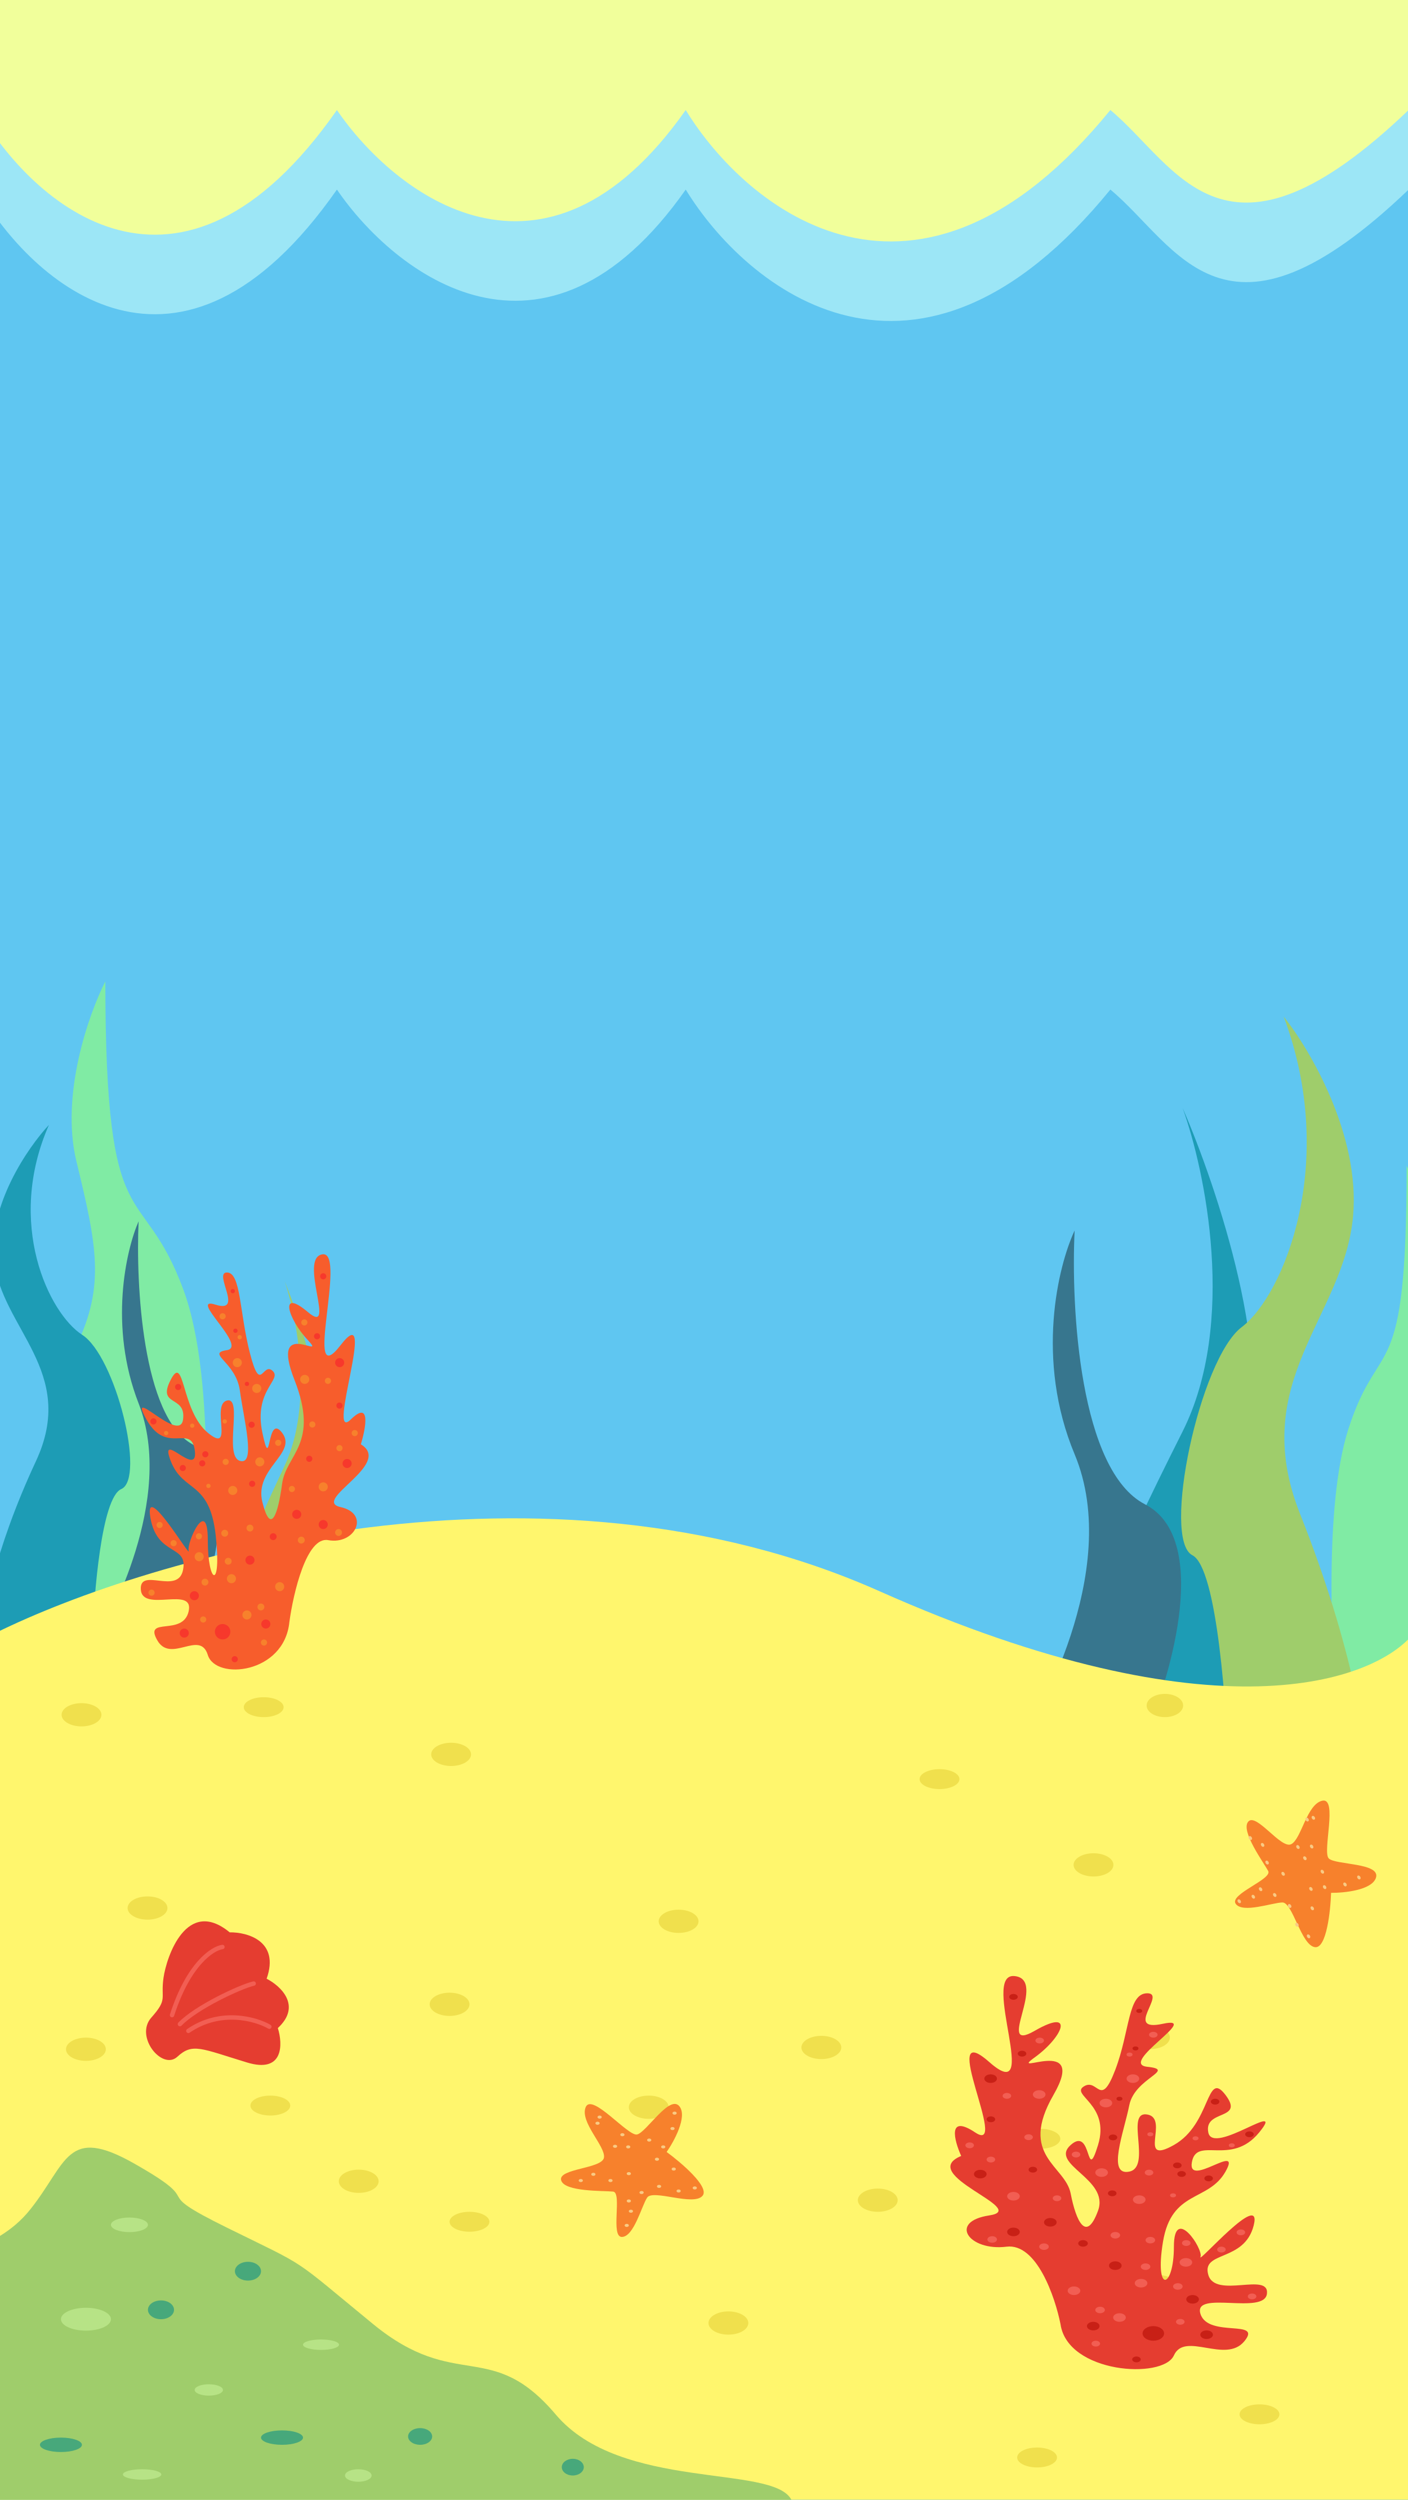 <svg width="320" height="568" viewBox="0 0 320 568" fill="none" xmlns="http://www.w3.org/2000/svg">
<rect x="0" y="0" width="320" height="568" fill="#333333" stroke="none"/>
<g clip-path="url(#clip0_634_2062)">
<rect width="320" height="568" fill="#F1FF9B"/>
<path d="M76.573 25C40.727 76.309 7.255 46.379 -5 25V574.496H320.141V25C278.162 65.186 267.674 37.712 252.355 25C208.237 79.083 169.634 47.535 155.847 25C123.678 70.762 89.593 44.068 76.573 25Z" fill="#9CE6F6"/>
<path d="M76.573 43.074C40.727 94.384 7.255 64.453 -5 43.074V592.57H320.141V43.074C278.162 83.26 267.674 55.786 252.355 43.074C208.237 97.157 169.634 65.609 155.847 43.074C123.678 88.837 89.593 62.142 76.573 43.074Z" fill="#5FC6F1"/>
<path d="M64.705 333.002C71.28 318.984 67.445 299.255 64.705 291.143C68.869 301.364 76.145 324.63 71.938 335.923C67.73 347.215 72.376 364.964 75.225 372.428L54.843 369.994C51.556 361.719 56.487 350.525 64.705 333.002Z" fill="#9FCD6B"/>
<path d="M17.367 263.886C13.686 248.699 20.217 230.301 23.942 223C23.942 283.355 32.161 267.293 41.694 293.09C49.321 313.727 46.844 354.256 44.653 371.94L6.19 374.861C7.725 356.365 12.108 316.648 17.367 305.745C23.942 292.116 21.97 282.868 17.367 263.886Z" fill="#80EBA4"/>
<path d="M-1.37 286.275C-2.685 273.815 6.41 260.641 11.122 255.611C1.26 278.001 11.122 298.444 18.683 303.311C26.244 308.179 33.147 335.922 27.559 338.356C23.088 340.303 21.313 362.206 20.984 372.914H-4C-4 367.56 -1.37 352.471 8.163 332.028C17.697 311.586 0.274 301.851 -1.37 286.275Z" fill="#1D9CB5"/>
<path d="M31.503 318.887C40.05 340.79 23.942 369.02 22.956 370.967H43.666C48.378 359.286 54.975 334.365 43.666 328.135C32.358 321.905 30.846 291.792 31.503 277.514C28.654 284.004 24.666 301.364 31.503 318.887Z" fill="#37768E"/>
<path d="M268.782 325.251C281.126 300.645 273.925 266.016 268.782 251.777C276.6 269.718 290.261 310.556 282.36 330.377C274.46 350.198 283.183 381.353 288.532 394.453L250.265 390.181C244.093 375.657 253.351 356.007 268.782 325.251Z" fill="#1D9CB5"/>
<path d="M324.591 299.748C327.335 286.788 322.468 271.087 319.691 264.856C319.691 316.363 313.567 302.655 306.463 324.67C300.779 342.282 302.625 376.869 304.258 391.961L332.92 394.453C331.777 378.669 328.51 344.774 324.591 335.47C319.691 323.839 321.161 315.947 324.591 299.748Z" fill="#80EBA4"/>
<path d="M307.514 276.357C309.174 257.926 297.694 238.439 291.747 231C304.195 264.118 291.747 294.356 282.203 301.556C272.659 308.755 263.946 349.793 271 353.392C276.643 356.272 278.884 388.67 279.298 404.509H310.834C310.834 396.59 307.514 374.271 295.481 344.033C283.448 313.795 305.44 299.396 307.514 276.357Z" fill="#9FCD6B"/>
<path d="M244.235 330.45C255.471 357.367 234.296 392.06 233 394.453H260.224C266.418 380.097 275.089 349.472 260.224 341.815C245.359 334.159 243.371 297.153 244.235 279.607C240.49 287.582 235.247 308.916 244.235 330.45Z" fill="#37768E"/>
<path d="M199.862 361.554C123.429 327.55 34.107 353.711 -1 371.042V620H327L321.358 371.042C312.706 382.048 276.295 395.558 199.862 361.554Z" fill="#FFF66D"/>
<ellipse cx="18.526" cy="389.64" rx="4.526" ry="2.64" fill="#F0E04D"/>
<ellipse cx="59.93" cy="387.913" rx="4.526" ry="2.263" fill="#F0E04D"/>
<ellipse cx="33.526" cy="433.553" rx="4.526" ry="2.64" fill="#F0E04D"/>
<ellipse cx="102.176" cy="455.43" rx="4.526" ry="2.64" fill="#F0E04D"/>
<ellipse cx="19.526" cy="465.64" rx="4.526" ry="2.64" fill="#F0E04D"/>
<ellipse cx="81.526" cy="495.64" rx="4.526" ry="2.64" fill="#F0E04D"/>
<ellipse cx="154.228" cy="436.57" rx="4.526" ry="2.64" fill="#F0E04D"/>
<ellipse cx="236.456" cy="485.983" rx="4.526" ry="2.263" fill="#F0E04D"/>
<ellipse cx="248.526" cy="423.746" rx="4.526" ry="2.64" fill="#F0E04D"/>
<ellipse cx="264.747" cy="387.535" rx="4.149" ry="2.64" fill="#F0E04D"/>
<ellipse cx="213.526" cy="404.263" rx="4.526" ry="2.263" fill="#F0E04D"/>
<ellipse cx="295.298" cy="424.123" rx="4.526" ry="2.263" fill="#F0E04D"/>
<ellipse cx="286.246" cy="548.597" rx="4.526" ry="2.263" fill="#F0E04D"/>
<ellipse cx="199.491" cy="499.939" rx="4.526" ry="2.64" fill="#F0E04D"/>
<ellipse cx="111.227" cy="561.044" rx="4.526" ry="2.64" fill="#F0E04D"/>
<ellipse cx="262.861" cy="519.176" rx="4.526" ry="2.263" fill="#F0E04D"/>
<ellipse cx="235.702" cy="558.404" rx="4.526" ry="2.263" fill="#F0E04D"/>
<ellipse cx="261.352" cy="462.974" rx="4.526" ry="2.64" fill="#F0E04D"/>
<ellipse cx="186.668" cy="465.237" rx="4.526" ry="2.64" fill="#F0E04D"/>
<ellipse cx="102.526" cy="398.64" rx="4.526" ry="2.64" fill="#F0E04D"/>
<ellipse cx="147.439" cy="478.816" rx="4.526" ry="2.64" fill="#F0E04D"/>
<ellipse cx="106.701" cy="504.842" rx="4.526" ry="2.263" fill="#F0E04D"/>
<ellipse cx="61.438" cy="478.439" rx="4.526" ry="2.263" fill="#F0E04D"/>
<ellipse cx="165.544" cy="527.851" rx="4.526" ry="2.64" fill="#F0E04D"/>
<path d="M6.865 502.057C-1.589 512.668 -13.873 510.582 -11.76 519.32L-1.897 579.863C49.06 579.655 153.37 579.364 162.951 579.863C174.927 580.488 184.085 576.118 179.858 568.004C175.632 559.89 141.112 566.132 126.318 548.655C111.524 531.179 103.775 543.662 84.754 528.058C65.733 512.454 70.664 515.575 51.643 506.212C32.623 496.85 48.087 501.585 30.475 491.598C15.089 482.874 15.319 491.447 6.865 502.057Z" fill="#9FCD6B"/>
<ellipse cx="19.532" cy="526.983" rx="5.684" ry="2.597" fill="#B7E386"/>
<ellipse cx="64.094" cy="553.886" rx="4.772" ry="1.638" fill="#47A87B"/>
<ellipse cx="13.848" cy="555.524" rx="4.772" ry="1.638" fill="#47A87B"/>
<ellipse cx="72.961" cy="532.776" rx="4.095" ry="1.186" fill="#B7E386"/>
<ellipse cx="95.484" cy="553.627" rx="2.737" ry="1.897" fill="#47A87B"/>
<ellipse cx="47.459" cy="543.056" rx="3.213" ry="1.293" fill="#B7E386"/>
<ellipse cx="56.356" cy="516.074" rx="2.966" ry="2.134" fill="#47A87B"/>
<ellipse cx="36.586" cy="524.849" rx="2.966" ry="2.134" fill="#47A87B"/>
<ellipse cx="130.179" cy="560.6" rx="2.5" ry="1.897" fill="#47A87B"/>
<ellipse cx="81.431" cy="562.497" rx="3.022" ry="1.423" fill="#B7E386"/>
<ellipse cx="29.417" cy="505.538" rx="4.202" ry="1.66" fill="#B7E386"/>
<ellipse cx="32.3" cy="562.26" rx="4.365" ry="1.186" fill="#B7E386"/>
<path d="M228.76 510.506C235.585 509.653 239.779 521.88 241.023 528.101C242.623 539.297 264.306 540.719 266.794 535.21C269.282 529.7 278.524 537.165 282.789 532.011C287.055 526.857 274.614 531.3 272.836 525.79C271.059 520.281 287.41 526.146 287.943 521.169C288.476 516.193 276.213 522.413 274.614 516.904C273.014 511.394 282.789 514.06 284.922 505.707C287.055 497.354 272.126 514.593 272.836 512.816C273.547 511.039 266.794 500.908 266.794 510.506C266.794 520.103 262.351 521.347 264.306 509.439C266.261 497.532 274.614 500.375 278.524 493.444C282.434 486.513 269.815 497.354 270.881 491.311C271.948 485.268 279.768 492.378 286.166 484.558C292.564 476.738 275.68 489.889 274.614 484.558C273.547 479.226 282.967 481.892 278.524 476.027C274.081 470.162 275.325 482.603 266.794 487.401C258.263 492.2 265.905 481.358 260.751 480.47C255.597 479.581 261.817 492.378 256.663 493.444C251.509 494.51 255.419 484.558 256.663 478.337C257.907 472.117 267.505 470.339 260.751 469.628C253.997 468.918 273.37 457.898 264.306 459.853C255.241 461.808 265.194 452.922 260.751 452.922C256.308 452.922 256.841 461.453 253.464 470.339C250.087 479.226 249.554 472.117 246.355 474.072C243.156 476.027 252.398 478.159 249.554 487.401C246.711 496.643 248.31 482.958 243.334 487.401C238.357 491.844 252.22 495.043 249.554 502.33C246.888 509.617 244.578 504.818 243.334 498.42C242.09 492.022 231.426 489.889 239.424 476.027C247.421 462.164 228.76 472.117 235.158 467.496C241.556 462.875 244.4 456.121 235.158 461.453C225.916 466.785 238.357 449.723 230.537 449.012C222.717 448.301 236.936 479.226 224.85 468.562C212.765 457.898 229.649 489.889 221.651 484.558C215.253 480.292 216.852 486.335 218.452 489.889C208.144 494.155 234.27 501.975 224.85 503.397C215.431 504.818 220.229 511.572 228.76 510.506Z" fill="#E53D30"/>
<ellipse cx="250.367" cy="493.667" rx="1.437" ry="0.976" fill="#F25E53"/>
<ellipse cx="238.709" cy="504.96" rx="1.437" ry="0.976" fill="#C82016"/>
<ellipse cx="230.335" cy="499.042" rx="1.437" ry="0.976" fill="#F25E53"/>
<ellipse cx="230.335" cy="507.149" rx="1.437" ry="0.976" fill="#C82016"/>
<ellipse cx="236.181" cy="475.919" rx="1.437" ry="0.976" fill="#F25E53"/>
<ellipse cx="251.341" cy="477.87" rx="1.437" ry="0.976" fill="#F25E53"/>
<ellipse cx="257.478" cy="472.318" rx="1.437" ry="0.976" fill="#F25E53"/>
<ellipse cx="258.916" cy="499.815" rx="1.437" ry="0.976" fill="#F25E53"/>
<ellipse cx="259.331" cy="518.801" rx="1.437" ry="0.976" fill="#F25E53"/>
<ellipse cx="254.428" cy="526.601" rx="1.437" ry="0.976" fill="#F25E53"/>
<ellipse cx="222.79" cy="494.014" rx="1.437" ry="0.976" fill="#C82016"/>
<ellipse cx="225.146" cy="472.318" rx="1.437" ry="0.976" fill="#C82016"/>
<ellipse cx="269.52" cy="514.07" rx="1.437" ry="0.976" fill="#F25E53"/>
<ellipse cx="271.042" cy="522.467" rx="1.437" ry="0.976" fill="#C82016"/>
<ellipse cx="274.231" cy="530.503" rx="1.437" ry="0.976" fill="#C82016"/>
<ellipse cx="253.478" cy="514.81" rx="1.437" ry="0.976" fill="#C82016"/>
<ellipse cx="248.467" cy="528.552" rx="1.437" ry="0.976" fill="#C82016"/>
<ellipse cx="244.09" cy="520.516" rx="1.437" ry="0.976" fill="#F25E53"/>
<ellipse cx="262.119" cy="530.212" rx="2.446" ry="1.66" fill="#C82016"/>
<ellipse cx="246.141" cy="509.758" rx="1.09" ry="0.74" fill="#C82016"/>
<ellipse cx="260.353" cy="515.046" rx="1.09" ry="0.74" fill="#F25E53"/>
<ellipse cx="250.02" cy="524.886" rx="1.09" ry="0.74" fill="#F25E53"/>
<ellipse cx="267.691" cy="519.541" rx="1.09" ry="0.74" fill="#F25E53"/>
<ellipse cx="253.479" cy="507.907" rx="1.09" ry="0.74" fill="#F25E53"/>
<ellipse cx="237.271" cy="510.498" rx="1.09" ry="0.74" fill="#F25E53"/>
<ellipse cx="225.495" cy="508.864" rx="1.09" ry="0.74" fill="#F25E53"/>
<ellipse cx="261.443" cy="509.018" rx="1.09" ry="0.74" fill="#F25E53"/>
<ellipse cx="267.574" cy="492.031" rx="0.974" ry="0.661" fill="#C82016"/>
<ellipse cx="283.966" cy="484.963" rx="0.974" ry="0.661" fill="#C82016"/>
<ellipse cx="261.145" cy="493.668" rx="0.974" ry="0.661" fill="#F25E53"/>
<ellipse cx="252.954" cy="485.677" rx="0.974" ry="0.661" fill="#C82016"/>
<ellipse cx="262.118" cy="462.344" rx="0.974" ry="0.661" fill="#F25E53"/>
<ellipse cx="244.555" cy="489.569" rx="0.974" ry="0.661" fill="#F25E53"/>
<ellipse cx="220.379" cy="487.474" rx="0.974" ry="0.661" fill="#F25E53"/>
<ellipse cx="252.779" cy="498.38" rx="0.974" ry="0.661" fill="#C82016"/>
<ellipse cx="240.234" cy="499.5" rx="0.974" ry="0.661" fill="#F25E53"/>
<ellipse cx="233.771" cy="485.624" rx="0.974" ry="0.661" fill="#F25E53"/>
<ellipse cx="232.282" cy="466.645" rx="0.974" ry="0.661" fill="#C82016"/>
<ellipse cx="234.744" cy="493.006" rx="0.974" ry="0.661" fill="#C82016"/>
<ellipse cx="282.019" cy="507.246" rx="0.974" ry="0.661" fill="#F25E53"/>
<ellipse cx="249.046" cy="532.533" rx="0.974" ry="0.661" fill="#F25E53"/>
<ellipse cx="258.289" cy="536.119" rx="0.974" ry="0.661" fill="#C82016"/>
<ellipse cx="271.716" cy="485.879" rx="0.675" ry="0.458" fill="#F25E53"/>
<ellipse cx="261.443" cy="484.963" rx="0.675" ry="0.458" fill="#F25E53"/>
<ellipse cx="254.428" cy="476.894" rx="0.675" ry="0.458" fill="#C82016"/>
<ellipse cx="256.716" cy="466.847" rx="0.675" ry="0.458" fill="#F25E53"/>
<ellipse cx="258.067" cy="465.459" rx="0.675" ry="0.458" fill="#C82016"/>
<ellipse cx="258.916" cy="456.937" rx="0.675" ry="0.458" fill="#C82016"/>
<ellipse cx="266.6" cy="498.839" rx="0.675" ry="0.458" fill="#F25E53"/>
<ellipse cx="279.95" cy="487.474" rx="0.675" ry="0.458" fill="#F25E53"/>
<ellipse cx="276.167" cy="477.555" rx="0.974" ry="0.661" fill="#C82016"/>
<ellipse cx="268.548" cy="493.982" rx="0.974" ry="0.661" fill="#C82016"/>
<ellipse cx="225.202" cy="490.709" rx="0.974" ry="0.661" fill="#F25E53"/>
<ellipse cx="225.202" cy="481.561" rx="0.974" ry="0.661" fill="#C82016"/>
<ellipse cx="228.84" cy="476.233" rx="0.974" ry="0.661" fill="#F25E53"/>
<ellipse cx="236.297" cy="463.666" rx="0.974" ry="0.661" fill="#F25E53"/>
<ellipse cx="230.335" cy="453.74" rx="0.974" ry="0.661" fill="#C82016"/>
<ellipse cx="277.597" cy="511.159" rx="0.974" ry="0.661" fill="#F25E53"/>
<ellipse cx="274.695" cy="494.99" rx="0.974" ry="0.661" fill="#C82016"/>
<ellipse cx="269.605" cy="509.679" rx="0.974" ry="0.661" fill="#F25E53"/>
<ellipse cx="284.563" cy="521.806" rx="0.974" ry="0.661" fill="#F25E53"/>
<ellipse cx="268.249" cy="527.577" rx="0.974" ry="0.661" fill="#F25E53"/>
<path d="M159.681 498.922C161.295 496.94 154.906 491.472 151.511 488.986C153.228 486.519 156.22 481.001 154.453 478.657C152.245 475.728 146.846 484.64 144.754 485.015C142.662 485.389 134.492 475.454 133.107 478.811C131.722 482.168 137.63 487.673 137.27 490.241C136.91 492.81 126.832 492.716 127.529 495.398C128.225 498.08 137.235 497.761 139.349 497.987C141.462 498.213 138.664 508.386 141.367 508.291C144.07 508.195 145.783 501.368 147.066 499.368C148.349 497.368 157.663 501.399 159.681 498.922Z" fill="#F7812C"/>
<ellipse cx="136.278" cy="481.059" rx="0.474" ry="0.348" fill="#F9CA84"/>
<ellipse cx="135.805" cy="482.454" rx="0.474" ry="0.348" fill="#F9CA84"/>
<ellipse cx="141.452" cy="485.064" rx="0.474" ry="0.348" fill="#F9CA84"/>
<ellipse cx="139.787" cy="487.696" rx="0.474" ry="0.348" fill="#F9CA84"/>
<ellipse cx="142.778" cy="487.831" rx="0.474" ry="0.348" fill="#F9CA84"/>
<ellipse cx="147.548" cy="486.279" rx="0.474" ry="0.348" fill="#F9CA84"/>
<ellipse cx="145.814" cy="498.196" rx="0.474" ry="0.348" fill="#F9CA84"/>
<ellipse cx="142.914" cy="500.113" rx="0.474" ry="0.348" fill="#F9CA84"/>
<ellipse cx="143.388" cy="502.445" rx="0.474" ry="0.348" fill="#F9CA84"/>
<ellipse cx="142.44" cy="505.667" rx="0.474" ry="0.348" fill="#F9CA84"/>
<ellipse cx="153.122" cy="492.865" rx="0.474" ry="0.348" fill="#F9CA84"/>
<ellipse cx="149.788" cy="496.805" rx="0.474" ry="0.348" fill="#F9CA84"/>
<ellipse cx="154.236" cy="497.849" rx="0.474" ry="0.348" fill="#F9CA84"/>
<ellipse cx="157.901" cy="497.153" rx="0.474" ry="0.348" fill="#F9CA84"/>
<ellipse cx="149.313" cy="490.632" rx="0.474" ry="0.348" fill="#F9CA84"/>
<ellipse cx="142.914" cy="493.908" rx="0.474" ry="0.348" fill="#F9CA84"/>
<ellipse cx="138.745" cy="495.475" rx="0.474" ry="0.348" fill="#F9CA84"/>
<ellipse cx="134.855" cy="494.059" rx="0.474" ry="0.348" fill="#F9CA84"/>
<ellipse cx="131.996" cy="495.475" rx="0.474" ry="0.348" fill="#F9CA84"/>
<ellipse cx="150.734" cy="487.831" rx="0.474" ry="0.348" fill="#F9CA84"/>
<ellipse cx="152.84" cy="483.665" rx="0.474" ry="0.348" fill="#F9CA84"/>
<ellipse cx="153.314" cy="480.159" rx="0.474" ry="0.348" fill="#F9CA84"/>
<path d="M298.923 442.452C301.47 442.667 302.381 434.307 302.519 430.101C305.524 430.127 311.769 429.485 312.707 426.704C313.88 423.228 303.476 423.798 301.986 422.282C300.497 420.766 304.092 408.415 300.539 409.165C296.986 409.915 295.773 417.899 293.449 419.051C291.125 420.202 285.518 411.828 283.696 413.916C281.874 416.003 287.22 423.264 288.226 425.136C289.231 427.008 279.253 430.437 280.857 432.615C282.46 434.793 289.064 432.357 291.439 432.287C293.814 432.218 295.74 442.183 298.923 442.452Z" fill="#F7812C"/>
<ellipse cx="298.49" cy="413.051" rx="0.474" ry="0.348" transform="rotate(55.66 298.49 413.051)" fill="#F9CA84"/>
<ellipse cx="297.069" cy="413.447" rx="0.474" ry="0.348" transform="rotate(55.66 297.069 413.447)" fill="#F9CA84"/>
<ellipse cx="298.1" cy="419.582" rx="0.474" ry="0.348" transform="rotate(55.66 298.1 419.582)" fill="#F9CA84"/>
<ellipse cx="294.988" cy="419.692" rx="0.474" ry="0.348" transform="rotate(55.66 294.988 419.692)" fill="#F9CA84"/>
<ellipse cx="296.564" cy="422.238" rx="0.474" ry="0.348" transform="rotate(55.66 296.564 422.238)" fill="#F9CA84"/>
<ellipse cx="300.536" cy="425.301" rx="0.474" ry="0.348" transform="rotate(55.66 300.536 425.301)" fill="#F9CA84"/>
<ellipse cx="289.718" cy="430.593" rx="0.474" ry="0.348" transform="rotate(55.66 289.718 430.593)" fill="#F9CA84"/>
<ellipse cx="286.5" cy="429.278" rx="0.474" ry="0.348" transform="rotate(55.66 286.5 429.278)" fill="#F9CA84"/>
<ellipse cx="284.84" cy="430.986" rx="0.474" ry="0.348" transform="rotate(55.66 284.84 430.986)" fill="#F9CA84"/>
<ellipse cx="281.645" cy="432.02" rx="0.474" ry="0.348" transform="rotate(55.66 281.645 432.02)" fill="#F9CA84"/>
<ellipse cx="298.242" cy="433.618" rx="0.474" ry="0.348" transform="rotate(55.66 298.242 433.618)" fill="#F9CA84"/>
<ellipse cx="293.107" cy="433.088" rx="0.474" ry="0.348" transform="rotate(55.66 293.107 433.088)" fill="#F9CA84"/>
<ellipse cx="294.757" cy="437.35" rx="0.474" ry="0.348" transform="rotate(55.66 294.757 437.35)" fill="#F9CA84"/>
<ellipse cx="297.398" cy="439.985" rx="0.474" ry="0.348" transform="rotate(55.66 297.398 439.985)" fill="#F9CA84"/>
<ellipse cx="297.937" cy="429.214" rx="0.474" ry="0.348" transform="rotate(55.66 297.937 429.214)" fill="#F9CA84"/>
<ellipse cx="291.622" cy="425.778" rx="0.474" ry="0.348" transform="rotate(55.66 291.622 425.778)" fill="#F9CA84"/>
<ellipse cx="287.975" cy="423.219" rx="0.474" ry="0.348" transform="rotate(55.66 287.975 423.219)" fill="#F9CA84"/>
<ellipse cx="286.954" cy="419.21" rx="0.474" ry="0.348" transform="rotate(55.66 286.954 419.21)" fill="#F9CA84"/>
<ellipse cx="284.169" cy="417.647" rx="0.474" ry="0.348" transform="rotate(55.66 284.169 417.647)" fill="#F9CA84"/>
<ellipse cx="301.053" cy="428.808" rx="0.474" ry="0.348" transform="rotate(55.66 301.053 428.808)" fill="#F9CA84"/>
<ellipse cx="305.679" cy="428.197" rx="0.474" ry="0.348" transform="rotate(55.66 305.679 428.197)" fill="#F9CA84"/>
<ellipse cx="308.841" cy="426.61" rx="0.474" ry="0.348" transform="rotate(55.66 308.841 426.61)" fill="#F9CA84"/>
<path d="M74.593 349.959C69.683 349.058 66.665 361.973 65.77 368.542C64.619 380.368 49.019 381.87 47.228 376.051C45.438 370.232 38.789 378.116 35.72 372.672C32.651 367.229 41.602 371.921 42.881 366.102C44.16 360.283 32.396 366.478 32.012 361.222C31.628 355.966 40.451 362.536 41.602 356.717C42.753 350.898 35.72 353.714 34.186 344.891C32.651 336.069 43.392 354.277 42.881 352.4C42.37 350.523 47.228 339.823 47.228 349.959C47.228 360.096 50.425 361.41 49.019 348.833C47.612 336.257 41.602 339.26 38.789 331.94C35.976 324.619 45.055 336.069 44.288 329.687C43.52 323.305 37.894 330.813 33.291 322.554C28.687 314.295 40.835 328.185 41.602 322.554C42.37 316.923 35.592 319.739 38.789 313.544C41.986 307.35 41.091 320.489 47.228 325.558C53.366 330.626 47.868 319.175 51.576 318.237C55.284 317.298 50.809 330.813 54.517 331.94C58.225 333.066 55.412 322.554 54.517 315.984C53.622 309.415 46.717 307.538 51.576 306.787C56.435 306.036 42.497 294.398 49.019 296.463C55.54 298.528 48.379 289.142 51.576 289.142C54.773 289.142 54.389 298.152 56.819 307.538C59.248 316.923 59.632 309.415 61.934 311.479C64.235 313.544 57.586 315.797 59.632 325.558C61.678 335.318 60.527 320.865 64.108 325.558C67.688 330.25 57.714 333.629 59.632 341.325C61.55 349.021 63.212 343.953 64.108 337.195C65.003 330.438 72.675 328.185 66.921 313.544C61.166 298.903 74.593 309.415 69.99 304.534C65.386 299.654 63.34 292.521 69.99 298.152C76.639 303.783 67.688 285.764 73.314 285.013C78.94 284.262 68.711 316.923 77.406 305.661C86.101 294.398 73.954 328.185 79.708 322.554C84.311 318.049 83.16 324.431 82.009 328.185C89.426 332.69 70.629 340.95 77.406 342.451C84.183 343.953 80.731 351.086 74.593 349.959Z" fill="#F75D2C"/>
<ellipse cx="1.034" cy="1.03" rx="1.034" ry="1.03" transform="matrix(-1 0 0 1 60.081 331.145)" fill="#F7812C"/>
<ellipse cx="1.034" cy="1.03" rx="1.034" ry="1.03" transform="matrix(-1 0 0 1 68.471 343.071)" fill="#F7382C"/>
<ellipse cx="1.034" cy="1.03" rx="1.034" ry="1.03" transform="matrix(-1 0 0 1 74.494 336.821)" fill="#F7812C"/>
<ellipse cx="1.034" cy="1.03" rx="1.034" ry="1.03" transform="matrix(-1 0 0 1 74.494 345.384)" fill="#F7382C"/>
<ellipse cx="1.034" cy="1.03" rx="1.034" ry="1.03" transform="matrix(-1 0 0 1 70.289 312.4)" fill="#F7812C"/>
<ellipse cx="1.034" cy="1.03" rx="1.034" ry="1.03" transform="matrix(-1 0 0 1 59.381 314.46)" fill="#F7812C"/>
<ellipse cx="1.034" cy="1.03" rx="1.034" ry="1.03" transform="matrix(-1 0 0 1 54.965 308.596)" fill="#F7812C"/>
<ellipse cx="1.034" cy="1.03" rx="1.034" ry="1.03" transform="matrix(-1 0 0 1 53.932 337.637)" fill="#F7812C"/>
<ellipse cx="1.034" cy="1.03" rx="1.034" ry="1.03" transform="matrix(-1 0 0 1 53.633 357.69)" fill="#F7812C"/>
<ellipse cx="1.034" cy="1.03" rx="1.034" ry="1.03" transform="matrix(-1 0 0 1 57.159 365.928)" fill="#F7812C"/>
<ellipse cx="1.034" cy="1.03" rx="1.034" ry="1.03" transform="matrix(-1 0 0 1 79.922 331.511)" fill="#F7382C"/>
<ellipse cx="1.034" cy="1.03" rx="1.034" ry="1.03" transform="matrix(-1 0 0 1 78.228 308.596)" fill="#F7382C"/>
<ellipse cx="1.034" cy="1.03" rx="1.034" ry="1.03" transform="matrix(-1 0 0 1 46.301 352.694)" fill="#F7812C"/>
<ellipse cx="1.034" cy="1.03" rx="1.034" ry="1.03" transform="matrix(-1 0 0 1 45.206 361.562)" fill="#F7382C"/>
<ellipse cx="1.034" cy="1.03" rx="1.034" ry="1.03" transform="matrix(-1 0 0 1 42.91 370.049)" fill="#F7382C"/>
<ellipse cx="1.034" cy="1.03" rx="1.034" ry="1.03" transform="matrix(-1 0 0 1 57.843 353.475)" fill="#F7382C"/>
<ellipse cx="1.034" cy="1.03" rx="1.034" ry="1.03" transform="matrix(-1 0 0 1 61.449 367.989)" fill="#F7382C"/>
<ellipse cx="1.034" cy="1.03" rx="1.034" ry="1.03" transform="matrix(-1 0 0 1 64.598 359.501)" fill="#F7812C"/>
<ellipse cx="1.76" cy="1.753" rx="1.76" ry="1.753" transform="matrix(-1 0 0 1 52.353 369.019)" fill="#F7382C"/>
<ellipse cx="0.784" cy="0.781" rx="0.784" ry="0.781" transform="matrix(-1 0 0 1 62.872 348.388)" fill="#F7382C"/>
<ellipse cx="0.784" cy="0.781" rx="0.784" ry="0.781" transform="matrix(-1 0 0 1 52.647 353.973)" fill="#F7812C"/>
<ellipse cx="0.784" cy="0.781" rx="0.784" ry="0.781" transform="matrix(-1 0 0 1 60.081 364.365)" fill="#F7812C"/>
<ellipse cx="0.784" cy="0.781" rx="0.784" ry="0.781" transform="matrix(-1 0 0 1 47.368 358.72)" fill="#F7812C"/>
<ellipse cx="0.784" cy="0.781" rx="0.784" ry="0.781" transform="matrix(-1 0 0 1 57.593 346.434)" fill="#F7812C"/>
<ellipse cx="0.784" cy="0.781" rx="0.784" ry="0.781" transform="matrix(-1 0 0 1 69.254 349.17)" fill="#F7812C"/>
<ellipse cx="0.784" cy="0.781" rx="0.784" ry="0.781" transform="matrix(-1 0 0 1 77.728 347.444)" fill="#F7812C"/>
<ellipse cx="0.784" cy="0.781" rx="0.784" ry="0.781" transform="matrix(-1 0 0 1 51.862 347.607)" fill="#F7812C"/>
<ellipse cx="0.701" cy="0.698" rx="0.701" ry="0.698" transform="matrix(-1 0 0 1 47.368 329.749)" fill="#F7382C"/>
<ellipse cx="0.701" cy="0.698" rx="0.701" ry="0.698" transform="matrix(-1 0 0 1 35.574 322.283)" fill="#F7382C"/>
<ellipse cx="0.701" cy="0.698" rx="0.701" ry="0.698" transform="matrix(-1 0 0 1 51.995 331.477)" fill="#F7812C"/>
<ellipse cx="0.701" cy="0.698" rx="0.701" ry="0.698" transform="matrix(-1 0 0 1 57.886 323.038)" fill="#F7382C"/>
<ellipse cx="0.701" cy="0.698" rx="0.701" ry="0.698" transform="matrix(-1 0 0 1 51.293 298.395)" fill="#F7812C"/>
<ellipse cx="0.701" cy="0.698" rx="0.701" ry="0.698" transform="matrix(-1 0 0 1 63.931 327.149)" fill="#F7812C"/>
<ellipse cx="0.701" cy="0.698" rx="0.701" ry="0.698" transform="matrix(-1 0 0 1 81.323 324.936)" fill="#F7812C"/>
<ellipse cx="0.701" cy="0.698" rx="0.701" ry="0.698" transform="matrix(-1 0 0 1 58.013 336.455)" fill="#F7382C"/>
<ellipse cx="0.701" cy="0.698" rx="0.701" ry="0.698" transform="matrix(-1 0 0 1 67.038 337.637)" fill="#F7812C"/>
<ellipse cx="0.701" cy="0.698" rx="0.701" ry="0.698" transform="matrix(-1 0 0 1 71.689 322.981)" fill="#F7812C"/>
<ellipse cx="0.701" cy="0.698" rx="0.701" ry="0.698" transform="matrix(-1 0 0 1 72.76 302.937)" fill="#F7382C"/>
<ellipse cx="0.701" cy="0.698" rx="0.701" ry="0.698" transform="matrix(-1 0 0 1 70.988 330.779)" fill="#F7382C"/>
<ellipse cx="0.701" cy="0.698" rx="0.701" ry="0.698" transform="matrix(-1 0 0 1 36.976 345.819)" fill="#F7812C"/>
<ellipse cx="0.701" cy="0.698" rx="0.701" ry="0.698" transform="matrix(-1 0 0 1 60.699 372.526)" fill="#F7812C"/>
<ellipse cx="0.701" cy="0.698" rx="0.701" ry="0.698" transform="matrix(-1 0 0 1 54.048 376.312)" fill="#F7382C"/>
<ellipse cx="0.486" cy="0.484" rx="0.486" ry="0.484" transform="matrix(-1 0 0 1 44.172 323.466)" fill="#F7812C"/>
<ellipse cx="0.486" cy="0.484" rx="0.486" ry="0.484" transform="matrix(-1 0 0 1 51.565 322.497)" fill="#F7812C"/>
<ellipse cx="0.486" cy="0.484" rx="0.486" ry="0.484" transform="matrix(-1 0 0 1 56.611 313.976)" fill="#F7382C"/>
<ellipse cx="0.486" cy="0.484" rx="0.486" ry="0.484" transform="matrix(-1 0 0 1 54.965 303.365)" fill="#F7812C"/>
<ellipse cx="0.486" cy="0.484" rx="0.486" ry="0.484" transform="matrix(-1 0 0 1 53.994 301.899)" fill="#F7382C"/>
<ellipse cx="0.486" cy="0.484" rx="0.486" ry="0.484" transform="matrix(-1 0 0 1 53.384 292.897)" fill="#F7382C"/>
<ellipse cx="0.486" cy="0.484" rx="0.486" ry="0.484" transform="matrix(-1 0 0 1 47.855 337.153)" fill="#F7812C"/>
<ellipse cx="0.486" cy="0.484" rx="0.486" ry="0.484" transform="matrix(-1 0 0 1 38.249 325.15)" fill="#F7812C"/>
<ellipse cx="0.701" cy="0.698" rx="0.701" ry="0.698" transform="matrix(-1 0 0 1 41.187 314.46)" fill="#F7382C"/>
<ellipse cx="0.701" cy="0.698" rx="0.701" ry="0.698" transform="matrix(-1 0 0 1 46.666 331.81)" fill="#F7382C"/>
<ellipse cx="0.701" cy="0.698" rx="0.701" ry="0.698" transform="matrix(-1 0 0 1 77.855 328.353)" fill="#F7812C"/>
<ellipse cx="0.701" cy="0.698" rx="0.701" ry="0.698" transform="matrix(-1 0 0 1 77.855 318.691)" fill="#F7382C"/>
<ellipse cx="0.701" cy="0.698" rx="0.701" ry="0.698" transform="matrix(-1 0 0 1 75.236 313.064)" fill="#F7812C"/>
<ellipse cx="0.701" cy="0.698" rx="0.701" ry="0.698" transform="matrix(-1 0 0 1 69.872 299.791)" fill="#F7812C"/>
<ellipse cx="0.701" cy="0.698" rx="0.701" ry="0.698" transform="matrix(-1 0 0 1 74.161 289.308)" fill="#F7382C"/>
<ellipse cx="0.701" cy="0.698" rx="0.701" ry="0.698" transform="matrix(-1 0 0 1 40.157 349.951)" fill="#F7812C"/>
<ellipse cx="0.701" cy="0.698" rx="0.701" ry="0.698" transform="matrix(-1 0 0 1 42.244 332.873)" fill="#F7382C"/>
<ellipse cx="0.701" cy="0.698" rx="0.701" ry="0.698" transform="matrix(-1 0 0 1 45.907 348.388)" fill="#F7812C"/>
<ellipse cx="0.701" cy="0.698" rx="0.701" ry="0.698" transform="matrix(-1 0 0 1 35.145 361.196)" fill="#F7812C"/>
<ellipse cx="0.701" cy="0.698" rx="0.701" ry="0.698" transform="matrix(-1 0 0 1 46.882 367.291)" fill="#F7812C"/>
<path d="M56.13 468.646C64.49 471.189 64.29 464.494 63.145 460.829C68.662 455.725 63.745 451.227 60.596 449.616C63.619 441.063 56.259 439.027 52.201 439.078C42.442 431.034 37.851 444.553 37.16 449.418C36.469 454.283 38.218 454.138 34.387 458.454C30.556 462.771 36.865 470.53 40.313 467.34C43.761 464.15 45.679 465.467 56.13 468.646Z" fill="#E53D30"/>
<path d="M57.656 450.71C54.533 451.459 44.587 456.109 40.894 459.929" stroke="#F25E53" stroke-linecap="round"/>
<path d="M61.218 460.52C58.132 458.744 50.13 456.448 42.811 461.47" stroke="#F25E53" stroke-linecap="round"/>
<path d="M50.552 442.408C48.293 442.721 42.841 446.254 39.1 457.884" stroke="#F25E53" stroke-linecap="round"/>
</g>
<defs>
<clipPath id="clip0_634_2062">
<rect width="320" height="568" fill="white"/>
</clipPath>
</defs>
</svg>
